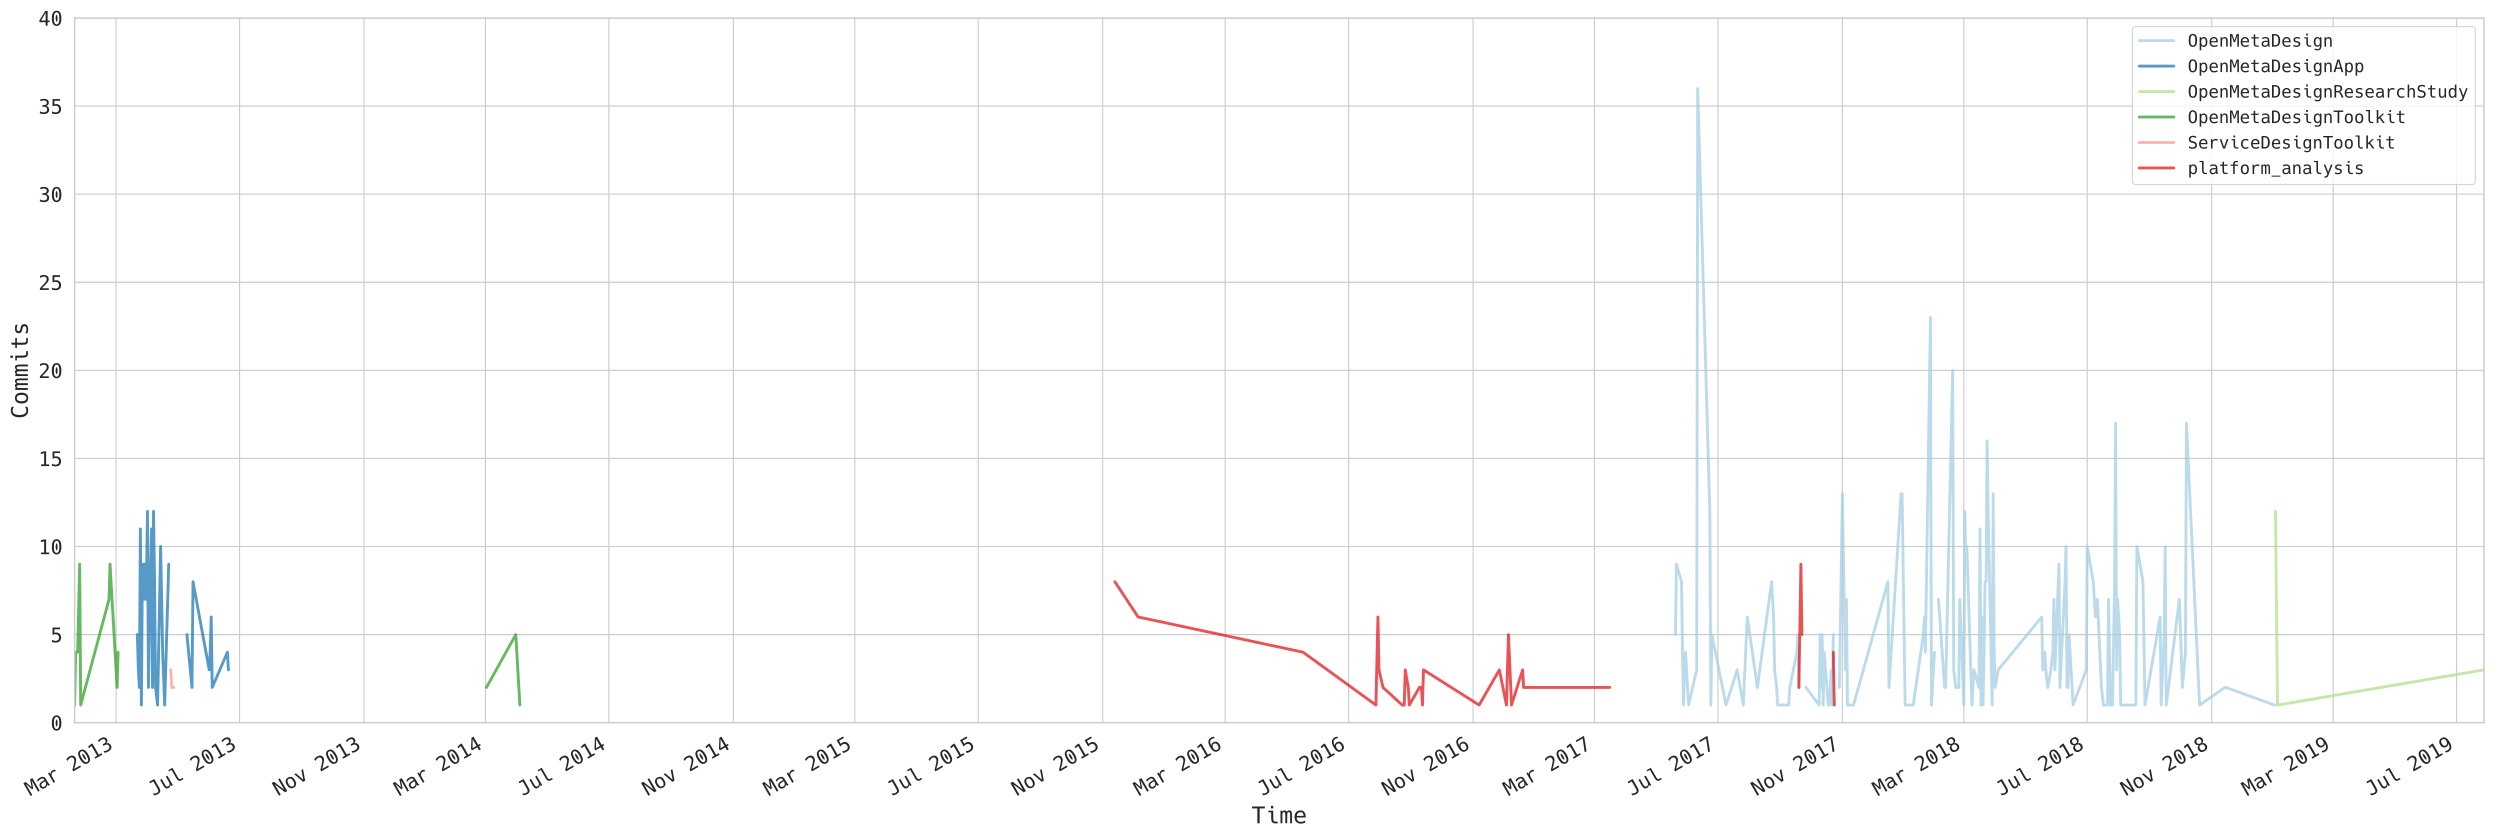 <?xml version="1.0" encoding="utf-8" standalone="no"?>
<!DOCTYPE svg PUBLIC "-//W3C//DTD SVG 1.1//EN"
  "http://www.w3.org/Graphics/SVG/1.1/DTD/svg11.dtd">
<!-- Created with matplotlib (http://matplotlib.org/) -->
<svg height="582pt" version="1.1" viewBox="0 0 1737 582" width="1737pt" xmlns="http://www.w3.org/2000/svg" xmlns:xlink="http://www.w3.org/1999/xlink">
 <defs>
  <style type="text/css">
*{stroke-linecap:butt;stroke-linejoin:round;}
  </style>
 </defs>
 <g id="figure_1">
  <g id="patch_1">
   <path d="M 0 582.552 
L 1737.842 582.552 
L 1737.842 0 
L 0 0 
z
" style="fill:#ffffff;"/>
  </g>
  <g id="axes_1">
   <g id="patch_2">
    <path d="M 51.842 502.119 
L 1725.842 502.119 
L 1725.842 12.519 
L 51.842 12.519 
z
" style="fill:#ffffff;"/>
   </g>
   <g id="matplotlib.axis_1">
    <g id="xtick_1">
     <g id="line2d_1">
      <path clip-path="url(#p608c03069a)" d="M 80.668 502.119 
L 80.668 12.519 
" style="fill:none;stroke:#cccccc;stroke-linecap:round;stroke-width:0.8;"/>
     </g>
     <g id="text_1">
      <!-- Mar 2013 -->
      <defs>
       <path d="M 4.203 72.906 
L 17.391 72.906 
L 29.984 35.797 
L 42.672 72.906 
L 55.906 72.906 
L 55.906 0 
L 46.781 0 
L 46.781 64.406 
L 33.797 25.984 
L 26.312 25.984 
L 13.281 64.406 
L 13.281 0 
L 4.203 0 
z
" id="Hack-Regular-4d"/>
       <path d="M 25.047 -1.422 
Q 16.547 -1.422 11.625 3.328 
Q 9.281 5.562 7.953 8.609 
Q 6.641 11.672 6.641 15.969 
Q 6.641 25 12.797 29.781 
Q 18.844 34.516 30.766 34.516 
L 42.828 34.516 
L 42.828 35.938 
Q 42.828 39.062 41.984 41.5 
Q 41.156 43.953 39.5 45.453 
Q 37.891 46.922 35.25 47.656 
Q 32.625 48.391 29.109 48.391 
Q 24.469 48.391 19.781 47.078 
Q 15.047 45.75 10.641 43.219 
L 10.641 52.203 
Q 12.703 52.984 15.188 53.766 
Q 17.672 54.547 20.219 55.078 
Q 24.656 56 29.156 56 
Q 32.625 56 35.453 55.484 
Q 38.281 54.984 40.719 53.953 
Q 42.969 52.984 44.984 51.484 
Q 47.016 50 48.438 48.047 
Q 49.469 46.625 50.094 45.062 
Q 50.734 43.5 51.078 42 
Q 51.859 38.422 51.859 31.203 
L 51.859 20.016 
Q 51.953 17.188 52 15.031 
Q 52.047 12.891 52.297 11.031 
Q 52.547 8.984 52.859 7.172 
Q 53.172 5.375 53.422 4.438 
Q 53.766 2.938 54.203 1.594 
Q 54.641 0.25 54.734 0 
L 45.703 0 
Q 45.453 0.594 45.094 1.734 
Q 44.734 2.875 44.391 4.25 
Q 44.141 5.328 43.922 6.422 
Q 43.703 7.516 43.609 8.297 
Q 42.188 5.859 39.969 3.953 
Q 37.75 2.047 35.594 0.922 
Q 33.25 -0.297 30.641 -0.859 
Q 28.031 -1.422 25.047 -1.422 
z
M 26.906 6.109 
Q 34.281 6.109 38.531 11.281 
Q 42.828 16.547 42.828 25.484 
L 42.828 27.484 
L 31.453 27.484 
Q 23.641 27.484 19.625 24.75 
Q 17.531 23.344 16.578 21.266 
Q 15.625 19.188 15.625 16.453 
Q 15.625 13.922 16.406 12.031 
Q 17.188 10.156 18.609 8.844 
Q 20.016 7.562 22.047 6.828 
Q 24.078 6.109 26.906 6.109 
z
" id="Hack-Regular-61"/>
       <path d="M 14.75 54.688 
L 22.906 54.688 
L 23.781 44 
Q 26.078 49.812 30.719 52.938 
Q 35.297 56 41.703 56 
Q 45.016 56 47.953 55.172 
Q 49.359 54.781 50.781 54.125 
Q 52.203 53.469 53.469 52.594 
L 53.469 43.406 
Q 50.688 45.656 47.609 46.688 
Q 44.578 47.703 41.016 47.703 
Q 32.672 47.703 28.219 42.438 
Q 23.781 37.203 23.781 27.203 
L 23.781 0 
L 14.75 0 
z
" id="Hack-Regular-72"/>
       <path id="Hack-Regular-20"/>
       <path d="M 7.422 6.547 
Q 7.422 7.469 7.688 8.172 
Q 7.953 8.891 8.641 9.578 
Q 11.422 12.5 15.234 16.531 
Q 19.047 20.562 23.391 25.297 
Q 25.875 27.984 27.391 29.641 
Q 28.906 31.297 29.875 32.375 
Q 30.859 33.453 31.469 34.156 
Q 32.078 34.859 32.766 35.688 
Q 34.078 37.25 35.078 38.547 
Q 36.078 39.844 36.891 40.984 
Q 37.703 42.141 38.312 43.203 
Q 38.922 44.281 39.406 45.359 
Q 40.234 47.219 40.672 49.062 
Q 41.109 50.922 41.109 52.984 
Q 41.109 55.906 40.234 58.328 
Q 39.359 60.75 37.547 62.453 
Q 33.938 65.922 27.641 65.922 
Q 23.25 65.922 18.359 64.312 
Q 13.484 62.703 8.016 59.422 
L 8.016 69.391 
Q 10.547 70.609 13.062 71.5 
Q 15.578 72.406 17.922 73 
Q 20.359 73.641 22.75 73.922 
Q 25.141 74.219 27.484 74.219 
Q 32.562 74.219 37 72.844 
Q 41.453 71.484 44.781 68.562 
Q 47.703 65.969 49.453 62.234 
Q 51.219 58.5 51.219 53.812 
Q 51.219 51.312 50.672 48.938 
Q 50.141 46.578 49.078 44.188 
Q 48.531 42.969 47.844 41.797 
Q 47.172 40.625 46.312 39.406 
Q 45.453 38.188 44.375 36.844 
Q 43.312 35.5 42 33.938 
Q 40.578 32.281 38.625 30.078 
Q 36.672 27.875 34.078 25.094 
Q 32.234 23.094 30.672 21.5 
Q 29.109 19.922 27.312 18.141 
Q 25.531 16.359 23.266 14.062 
Q 21 11.766 17.719 8.297 
L 51.703 8.297 
L 51.703 0 
L 7.422 0 
z
" id="Hack-Regular-32"/>
       <path d="M 30.078 -1.422 
Q 18.359 -1.422 12.453 8.156 
Q 6.5 17.781 6.5 36.375 
Q 6.5 55.031 12.453 64.656 
Q 18.359 74.219 30.078 74.219 
Q 35.844 74.219 40.281 71.875 
Q 44.734 69.531 47.75 64.656 
Q 50.688 59.969 52.203 52.953 
Q 53.719 45.953 53.719 36.375 
Q 53.719 26.812 52.203 19.828 
Q 50.688 12.844 47.75 8.156 
Q 41.75 -1.422 30.078 -1.422 
z
M 30.078 6.391 
Q 33.641 6.391 36.203 8.297 
Q 38.766 10.203 40.438 13.812 
Q 43.797 21.188 43.797 36.375 
Q 43.797 51.609 40.438 58.938 
Q 38.766 62.594 36.219 64.5 
Q 33.688 66.406 30.078 66.406 
Q 23.188 66.406 19.828 58.984 
Q 18.109 55.328 17.25 49.781 
Q 16.406 44.234 16.406 36.375 
Q 16.406 21.141 19.828 13.812 
Q 21.578 10.016 24.141 8.203 
Q 26.703 6.391 30.078 6.391 
z
M 30.172 19.344 
Q 29.438 19.344 28.828 19.891 
Q 28.219 20.453 27.75 21.406 
Q 27.297 22.359 26.953 23.656 
Q 26.609 24.953 26.312 26.375 
Q 26.078 27.547 25.875 28.953 
Q 25.688 30.375 25.531 31.812 
Q 25.391 33.25 25.297 34.516 
Q 25.203 35.797 25.203 36.625 
Q 25.203 37.203 25.25 38.328 
Q 25.297 39.453 25.406 40.812 
Q 25.531 42.188 25.703 43.672 
Q 25.875 45.172 26.172 46.531 
Q 27.547 53.516 29.984 53.516 
Q 31.344 53.516 32.297 51.656 
Q 33.25 49.812 33.938 46.391 
Q 34.188 45.172 34.375 43.75 
Q 34.578 42.328 34.719 40.938 
Q 34.859 39.547 34.938 38.297 
Q 35.016 37.062 35.016 36.234 
Q 35.016 35.75 34.984 34.719 
Q 34.969 33.688 34.859 32.344 
Q 34.766 31 34.594 29.484 
Q 34.422 27.984 34.188 26.469 
Q 33.547 22.859 32.5 21.094 
Q 31.453 19.344 30.172 19.344 
z
" id="Hack-Regular-30"/>
       <path d="M 13.188 8.297 
L 28.516 8.297 
L 28.516 64.016 
L 12.016 60.297 
L 12.016 69.281 
L 28.422 72.906 
L 38.281 72.906 
L 38.281 8.297 
L 53.422 8.297 
L 53.422 0 
L 13.188 0 
z
" id="Hack-Regular-31"/>
       <path d="M 27.641 -1.422 
Q 25.297 -1.422 22.734 -1.203 
Q 20.172 -0.984 17.531 -0.484 
Q 15.281 -0.094 12.594 0.578 
Q 9.906 1.266 7.281 2.203 
L 7.281 12.156 
Q 9.766 10.891 12.156 9.859 
Q 14.547 8.844 17.094 8.156 
Q 19.531 7.516 21.891 7.203 
Q 24.266 6.891 26.703 6.891 
Q 34.812 6.891 39.156 10.547 
Q 41.359 12.406 42.422 15.031 
Q 43.5 17.672 43.5 20.953 
Q 43.5 27.484 39.203 31.203 
Q 37.109 33.016 34.125 33.953 
Q 31.156 34.906 27.391 34.906 
L 19.875 34.906 
L 19.875 43.016 
L 27.391 43.016 
Q 34.234 43.016 38.031 46 
Q 41.797 48.922 41.797 54.438 
Q 41.797 57.078 40.922 59.25 
Q 40.047 61.422 38.281 62.938 
Q 34.812 65.922 28.031 65.922 
Q 26.031 65.922 23.781 65.672 
Q 21.531 65.438 19.188 64.938 
Q 14.453 63.969 9.469 62.016 
L 9.469 71.094 
Q 15.375 72.609 20.016 73.438 
Q 24.516 74.219 28.266 74.219 
Q 33.406 74.219 37.719 72.891 
Q 42.047 71.578 45.266 68.891 
Q 48.297 66.359 49.922 62.797 
Q 51.562 59.234 51.562 54.781 
Q 51.562 51.609 50.703 49.109 
Q 49.859 46.625 48.25 44.672 
Q 44.922 40.719 38.484 39.016 
Q 45.656 37.109 49.469 32.281 
Q 51.469 29.734 52.359 26.656 
Q 53.266 23.578 53.266 20.062 
Q 53.266 15.188 51.609 11.203 
Q 49.953 7.234 46.578 4.344 
Q 43.266 1.516 38.547 0.047 
Q 33.844 -1.422 27.641 -1.422 
z
" id="Hack-Regular-33"/>
      </defs>
      <g style="fill:#262626;" transform="translate(20.818 553.345)rotate(-30)scale(0.14 -0.14)">
       <use xlink:href="#Hack-Regular-4d"/>
       <use x="60.205" xlink:href="#Hack-Regular-61"/>
       <use x="120.41" xlink:href="#Hack-Regular-72"/>
       <use x="180.615" xlink:href="#Hack-Regular-20"/>
       <use x="240.82" xlink:href="#Hack-Regular-32"/>
       <use x="301.025" xlink:href="#Hack-Regular-30"/>
       <use x="361.23" xlink:href="#Hack-Regular-31"/>
       <use x="421.436" xlink:href="#Hack-Regular-33"/>
      </g>
     </g>
    </g>
    <g id="xtick_2">
     <g id="line2d_2">
      <path clip-path="url(#p608c03069a)" d="M 166.442 502.119 
L 166.442 12.519 
" style="fill:none;stroke:#cccccc;stroke-linecap:round;stroke-width:0.8;"/>
     </g>
     <g id="text_2">
      <!-- Jul 2013 -->
      <defs>
       <path d="M 24.516 -1.422 
Q 19.484 -1.422 14.984 -0.344 
Q 10.25 0.781 5.328 2.984 
L 5.328 14.5 
Q 9.766 10.547 14.5 8.594 
Q 19.344 6.594 24.359 6.594 
Q 27.641 6.594 30.156 7.469 
Q 32.672 8.344 34.078 10.25 
Q 36.812 13.875 36.812 23.781 
L 36.812 64.594 
L 18.219 64.594 
L 18.219 72.906 
L 46.688 72.906 
L 46.688 23.781 
Q 46.688 16.75 45.438 12.031 
Q 44.188 7.328 41.5 4.344 
Q 38.812 1.375 34.641 -0.016 
Q 30.469 -1.422 24.516 -1.422 
z
" id="Hack-Regular-4a"/>
       <path d="M 26.078 -1.422 
Q 17.719 -1.422 13.625 4.109 
Q 9.516 9.578 9.516 20.703 
L 9.516 54.594 
L 18.5 54.594 
L 18.5 20.703 
Q 18.5 13.281 21.141 9.859 
Q 22.406 8.203 24.328 7.297 
Q 26.266 6.391 29.203 6.391 
Q 35.547 6.391 38.922 10.891 
Q 42.281 15.328 42.281 23.688 
L 42.281 54.594 
L 51.312 54.594 
L 51.312 0 
L 43.172 0 
L 42.281 8.203 
Q 39.844 3.422 35.797 1.031 
Q 31.641 -1.422 26.078 -1.422 
z
" id="Hack-Regular-75"/>
       <path d="M 40.094 -0.391 
Q 36.188 -0.391 33.078 0.828 
Q 29.984 2.047 27.641 4.781 
Q 23.188 9.969 23.188 19.438 
L 23.188 68.953 
L 8.797 68.953 
L 8.797 75.984 
L 32.172 75.984 
L 32.172 19.438 
Q 32.172 13.328 34.422 10.297 
Q 35.594 8.688 37.234 7.953 
Q 38.875 7.234 40.969 7.234 
L 51.469 7.234 
L 51.469 -0.391 
L 40.094 -0.391 
z
" id="Hack-Regular-6c"/>
      </defs>
      <g style="fill:#262626;" transform="translate(106.592 553.345)rotate(-30)scale(0.14 -0.14)">
       <use xlink:href="#Hack-Regular-4a"/>
       <use x="60.205" xlink:href="#Hack-Regular-75"/>
       <use x="120.41" xlink:href="#Hack-Regular-6c"/>
       <use x="180.615" xlink:href="#Hack-Regular-20"/>
       <use x="240.82" xlink:href="#Hack-Regular-32"/>
       <use x="301.025" xlink:href="#Hack-Regular-30"/>
       <use x="361.23" xlink:href="#Hack-Regular-31"/>
       <use x="421.436" xlink:href="#Hack-Regular-33"/>
      </g>
     </g>
    </g>
    <g id="xtick_3">
     <g id="line2d_3">
      <path clip-path="url(#p608c03069a)" d="M 252.919 502.119 
L 252.919 12.519 
" style="fill:none;stroke:#cccccc;stroke-linecap:round;stroke-width:0.8;"/>
     </g>
     <g id="text_3">
      <!-- Nov 2013 -->
      <defs>
       <path d="M 6.781 72.906 
L 19.281 72.906 
L 43.891 12.891 
L 43.891 72.906 
L 53.422 72.906 
L 53.422 0 
L 40.922 0 
L 16.312 60.016 
L 16.312 0 
L 6.781 0 
z
" id="Hack-Regular-4e"/>
       <path d="M 30.078 -1.422 
Q 24.469 -1.422 20.094 0.406 
Q 15.719 2.25 12.703 5.906 
Q 9.625 9.719 8.156 15.109 
Q 6.688 20.516 6.688 27.344 
Q 6.688 41.219 12.703 48.641 
Q 18.703 56 30.078 56 
Q 35.938 56 40.25 54.125 
Q 44.578 52.25 47.516 48.641 
Q 53.516 41.219 53.516 27.391 
Q 53.516 20.406 52.016 14.984 
Q 50.531 9.578 47.516 5.906 
Q 44.578 2.297 40.203 0.438 
Q 35.844 -1.422 30.078 -1.422 
z
M 30.078 6.203 
Q 36.969 6.203 40.484 11.578 
Q 44 16.891 44 27.297 
Q 44 37.703 40.484 43.062 
Q 36.969 48.391 30.078 48.391 
Q 23.25 48.391 19.734 43.062 
Q 16.219 37.703 16.219 27.297 
Q 16.219 16.891 19.734 11.578 
Q 23.25 6.203 30.078 6.203 
z
" id="Hack-Regular-6f"/>
       <path d="M 4.891 54.688 
L 14.203 54.688 
L 30.078 8.797 
L 46 54.688 
L 55.328 54.688 
L 35.891 0 
L 24.312 0 
z
" id="Hack-Regular-76"/>
      </defs>
      <g style="fill:#262626;" transform="translate(193.069 553.345)rotate(-30)scale(0.14 -0.14)">
       <use xlink:href="#Hack-Regular-4e"/>
       <use x="60.205" xlink:href="#Hack-Regular-6f"/>
       <use x="120.41" xlink:href="#Hack-Regular-76"/>
       <use x="180.615" xlink:href="#Hack-Regular-20"/>
       <use x="240.82" xlink:href="#Hack-Regular-32"/>
       <use x="301.025" xlink:href="#Hack-Regular-30"/>
       <use x="361.23" xlink:href="#Hack-Regular-31"/>
       <use x="421.436" xlink:href="#Hack-Regular-33"/>
      </g>
     </g>
    </g>
    <g id="xtick_4">
     <g id="line2d_4">
      <path clip-path="url(#p608c03069a)" d="M 337.287 502.119 
L 337.287 12.519 
" style="fill:none;stroke:#cccccc;stroke-linecap:round;stroke-width:0.8;"/>
     </g>
     <g id="text_4">
      <!-- Mar 2014 -->
      <defs>
       <path d="M 35.891 17.391 
L 4.984 17.391 
L 4.984 26.703 
L 34.281 72.906 
L 45.703 72.906 
L 45.703 25.391 
L 55.422 25.391 
L 55.422 17.391 
L 45.703 17.391 
L 45.703 0 
L 35.891 0 
z
M 35.891 25.391 
L 35.891 63.922 
L 12.891 25.391 
z
" id="Hack-Regular-34"/>
      </defs>
      <g style="fill:#262626;" transform="translate(277.437 553.345)rotate(-30)scale(0.14 -0.14)">
       <use xlink:href="#Hack-Regular-4d"/>
       <use x="60.205" xlink:href="#Hack-Regular-61"/>
       <use x="120.41" xlink:href="#Hack-Regular-72"/>
       <use x="180.615" xlink:href="#Hack-Regular-20"/>
       <use x="240.82" xlink:href="#Hack-Regular-32"/>
       <use x="301.025" xlink:href="#Hack-Regular-30"/>
       <use x="361.23" xlink:href="#Hack-Regular-31"/>
       <use x="421.436" xlink:href="#Hack-Regular-34"/>
      </g>
     </g>
    </g>
    <g id="xtick_5">
     <g id="line2d_5">
      <path clip-path="url(#p608c03069a)" d="M 423.061 502.119 
L 423.061 12.519 
" style="fill:none;stroke:#cccccc;stroke-linecap:round;stroke-width:0.8;"/>
     </g>
     <g id="text_5">
      <!-- Jul 2014 -->
      <g style="fill:#262626;" transform="translate(363.211 553.345)rotate(-30)scale(0.14 -0.14)">
       <use xlink:href="#Hack-Regular-4a"/>
       <use x="60.205" xlink:href="#Hack-Regular-75"/>
       <use x="120.41" xlink:href="#Hack-Regular-6c"/>
       <use x="180.615" xlink:href="#Hack-Regular-20"/>
       <use x="240.82" xlink:href="#Hack-Regular-32"/>
       <use x="301.025" xlink:href="#Hack-Regular-30"/>
       <use x="361.23" xlink:href="#Hack-Regular-31"/>
       <use x="421.436" xlink:href="#Hack-Regular-34"/>
      </g>
     </g>
    </g>
    <g id="xtick_6">
     <g id="line2d_6">
      <path clip-path="url(#p608c03069a)" d="M 509.538 502.119 
L 509.538 12.519 
" style="fill:none;stroke:#cccccc;stroke-linecap:round;stroke-width:0.8;"/>
     </g>
     <g id="text_6">
      <!-- Nov 2014 -->
      <g style="fill:#262626;" transform="translate(449.688 553.345)rotate(-30)scale(0.14 -0.14)">
       <use xlink:href="#Hack-Regular-4e"/>
       <use x="60.205" xlink:href="#Hack-Regular-6f"/>
       <use x="120.41" xlink:href="#Hack-Regular-76"/>
       <use x="180.615" xlink:href="#Hack-Regular-20"/>
       <use x="240.82" xlink:href="#Hack-Regular-32"/>
       <use x="301.025" xlink:href="#Hack-Regular-30"/>
       <use x="361.23" xlink:href="#Hack-Regular-31"/>
       <use x="421.436" xlink:href="#Hack-Regular-34"/>
      </g>
     </g>
    </g>
    <g id="xtick_7">
     <g id="line2d_7">
      <path clip-path="url(#p608c03069a)" d="M 593.906 502.119 
L 593.906 12.519 
" style="fill:none;stroke:#cccccc;stroke-linecap:round;stroke-width:0.8;"/>
     </g>
     <g id="text_7">
      <!-- Mar 2015 -->
      <defs>
       <path d="M 25.641 -1.422 
Q 23.438 -1.422 20.719 -1.219 
Q 18.016 -1.031 15.625 -0.641 
Q 13.141 -0.25 11.031 0.328 
Q 8.938 0.922 6.984 1.703 
L 6.984 11.719 
Q 11.531 9.281 16.016 8.109 
Q 20.609 6.891 25.047 6.891 
Q 33.547 6.891 37.891 11.188 
Q 42.281 15.484 42.281 23.297 
Q 42.281 27.547 41.062 30.562 
Q 39.844 33.594 37.75 35.594 
Q 35.688 37.547 32.469 38.719 
Q 29.25 39.891 24.812 39.891 
Q 23 39.891 21.062 39.672 
Q 19.141 39.453 17.281 39.016 
Q 15.484 38.578 13.578 37.844 
Q 11.672 37.109 10.109 36.281 
L 10.109 72.906 
L 47.016 72.906 
L 47.016 64.594 
L 19.094 64.594 
L 19.094 46.688 
Q 21.188 47.469 23.344 47.859 
Q 25.344 48.188 27.641 48.188 
Q 33.547 48.188 38.031 46.375 
Q 42.531 44.578 45.609 41.5 
Q 48.922 38.141 50.562 33.562 
Q 52.203 29 52.203 23.484 
Q 52.203 17.719 50.438 13.078 
Q 48.688 8.453 45.312 5.172 
Q 41.938 1.953 37.078 0.266 
Q 32.234 -1.422 25.641 -1.422 
z
" id="Hack-Regular-35"/>
      </defs>
      <g style="fill:#262626;" transform="translate(534.056 553.345)rotate(-30)scale(0.14 -0.14)">
       <use xlink:href="#Hack-Regular-4d"/>
       <use x="60.205" xlink:href="#Hack-Regular-61"/>
       <use x="120.41" xlink:href="#Hack-Regular-72"/>
       <use x="180.615" xlink:href="#Hack-Regular-20"/>
       <use x="240.82" xlink:href="#Hack-Regular-32"/>
       <use x="301.025" xlink:href="#Hack-Regular-30"/>
       <use x="361.23" xlink:href="#Hack-Regular-31"/>
       <use x="421.436" xlink:href="#Hack-Regular-35"/>
      </g>
     </g>
    </g>
    <g id="xtick_8">
     <g id="line2d_8">
      <path clip-path="url(#p608c03069a)" d="M 679.68 502.119 
L 679.68 12.519 
" style="fill:none;stroke:#cccccc;stroke-linecap:round;stroke-width:0.8;"/>
     </g>
     <g id="text_8">
      <!-- Jul 2015 -->
      <g style="fill:#262626;" transform="translate(619.83 553.345)rotate(-30)scale(0.14 -0.14)">
       <use xlink:href="#Hack-Regular-4a"/>
       <use x="60.205" xlink:href="#Hack-Regular-75"/>
       <use x="120.41" xlink:href="#Hack-Regular-6c"/>
       <use x="180.615" xlink:href="#Hack-Regular-20"/>
       <use x="240.82" xlink:href="#Hack-Regular-32"/>
       <use x="301.025" xlink:href="#Hack-Regular-30"/>
       <use x="361.23" xlink:href="#Hack-Regular-31"/>
       <use x="421.436" xlink:href="#Hack-Regular-35"/>
      </g>
     </g>
    </g>
    <g id="xtick_9">
     <g id="line2d_9">
      <path clip-path="url(#p608c03069a)" d="M 766.157 502.119 
L 766.157 12.519 
" style="fill:none;stroke:#cccccc;stroke-linecap:round;stroke-width:0.8;"/>
     </g>
     <g id="text_9">
      <!-- Nov 2015 -->
      <g style="fill:#262626;" transform="translate(706.307 553.345)rotate(-30)scale(0.14 -0.14)">
       <use xlink:href="#Hack-Regular-4e"/>
       <use x="60.205" xlink:href="#Hack-Regular-6f"/>
       <use x="120.41" xlink:href="#Hack-Regular-76"/>
       <use x="180.615" xlink:href="#Hack-Regular-20"/>
       <use x="240.82" xlink:href="#Hack-Regular-32"/>
       <use x="301.025" xlink:href="#Hack-Regular-30"/>
       <use x="361.23" xlink:href="#Hack-Regular-31"/>
       <use x="421.436" xlink:href="#Hack-Regular-35"/>
      </g>
     </g>
    </g>
    <g id="xtick_10">
     <g id="line2d_10">
      <path clip-path="url(#p608c03069a)" d="M 851.228 502.119 
L 851.228 12.519 
" style="fill:none;stroke:#cccccc;stroke-linecap:round;stroke-width:0.8;"/>
     </g>
     <g id="text_10">
      <!-- Mar 2016 -->
      <defs>
       <path d="M 30.906 -1.422 
Q 24.219 -1.422 19.766 0.953 
Q 15.328 3.328 12.453 7.766 
Q 9.375 12.547 7.938 19.484 
Q 6.5 26.422 6.5 35.359 
Q 6.5 45.406 8.281 52.578 
Q 10.062 59.766 13.578 64.547 
Q 17.094 69.344 22.234 71.781 
Q 27.391 74.219 34.078 74.219 
Q 36.078 74.219 37.953 74.016 
Q 39.844 73.828 41.406 73.484 
Q 43.359 73.094 45.094 72.5 
Q 46.828 71.922 48.391 71.297 
L 48.391 62.203 
Q 46.922 63.094 45.203 63.812 
Q 43.5 64.547 41.844 64.984 
Q 40.141 65.484 38.281 65.703 
Q 36.422 65.922 34.719 65.922 
Q 25.203 65.922 20.406 58.891 
Q 15.578 51.766 15.578 38.094 
Q 17.922 42.969 22.078 45.609 
Q 24.266 46.969 26.656 47.578 
Q 29.047 48.188 31.984 48.188 
Q 36.859 48.188 40.938 46.578 
Q 45.016 44.969 47.953 41.75 
Q 50.875 38.531 52.297 33.891 
Q 53.719 29.25 53.719 23.484 
Q 53.719 17.531 52.219 12.906 
Q 50.734 8.297 47.797 5.078 
Q 44.875 1.859 40.641 0.219 
Q 36.422 -1.422 30.906 -1.422 
z
M 30.906 6.297 
Q 34.078 6.297 36.547 7.375 
Q 39.016 8.453 40.672 10.641 
Q 44 14.984 44 23.391 
Q 44 31.844 40.672 36.188 
Q 38.969 38.422 36.469 39.453 
Q 33.984 40.484 30.953 40.484 
Q 27.547 40.484 25.047 39.281 
Q 22.562 38.094 20.906 35.984 
Q 19.188 33.844 18.234 30.688 
Q 17.281 27.547 17.281 23.391 
Q 17.281 19.234 18.234 16.078 
Q 19.188 12.938 20.906 10.797 
Q 22.562 8.688 25.047 7.484 
Q 27.547 6.297 30.906 6.297 
z
" id="Hack-Regular-36"/>
      </defs>
      <g style="fill:#262626;" transform="translate(791.378 553.345)rotate(-30)scale(0.14 -0.14)">
       <use xlink:href="#Hack-Regular-4d"/>
       <use x="60.205" xlink:href="#Hack-Regular-61"/>
       <use x="120.41" xlink:href="#Hack-Regular-72"/>
       <use x="180.615" xlink:href="#Hack-Regular-20"/>
       <use x="240.82" xlink:href="#Hack-Regular-32"/>
       <use x="301.025" xlink:href="#Hack-Regular-30"/>
       <use x="361.23" xlink:href="#Hack-Regular-31"/>
       <use x="421.436" xlink:href="#Hack-Regular-36"/>
      </g>
     </g>
    </g>
    <g id="xtick_11">
     <g id="line2d_11">
      <path clip-path="url(#p608c03069a)" d="M 937.002 502.119 
L 937.002 12.519 
" style="fill:none;stroke:#cccccc;stroke-linecap:round;stroke-width:0.8;"/>
     </g>
     <g id="text_11">
      <!-- Jul 2016 -->
      <g style="fill:#262626;" transform="translate(877.152 553.345)rotate(-30)scale(0.14 -0.14)">
       <use xlink:href="#Hack-Regular-4a"/>
       <use x="60.205" xlink:href="#Hack-Regular-75"/>
       <use x="120.41" xlink:href="#Hack-Regular-6c"/>
       <use x="180.615" xlink:href="#Hack-Regular-20"/>
       <use x="240.82" xlink:href="#Hack-Regular-32"/>
       <use x="301.025" xlink:href="#Hack-Regular-30"/>
       <use x="361.23" xlink:href="#Hack-Regular-31"/>
       <use x="421.436" xlink:href="#Hack-Regular-36"/>
      </g>
     </g>
    </g>
    <g id="xtick_12">
     <g id="line2d_12">
      <path clip-path="url(#p608c03069a)" d="M 1023.479 502.119 
L 1023.479 12.519 
" style="fill:none;stroke:#cccccc;stroke-linecap:round;stroke-width:0.8;"/>
     </g>
     <g id="text_12">
      <!-- Nov 2016 -->
      <g style="fill:#262626;" transform="translate(963.629 553.345)rotate(-30)scale(0.14 -0.14)">
       <use xlink:href="#Hack-Regular-4e"/>
       <use x="60.205" xlink:href="#Hack-Regular-6f"/>
       <use x="120.41" xlink:href="#Hack-Regular-76"/>
       <use x="180.615" xlink:href="#Hack-Regular-20"/>
       <use x="240.82" xlink:href="#Hack-Regular-32"/>
       <use x="301.025" xlink:href="#Hack-Regular-30"/>
       <use x="361.23" xlink:href="#Hack-Regular-31"/>
       <use x="421.436" xlink:href="#Hack-Regular-36"/>
      </g>
     </g>
    </g>
    <g id="xtick_13">
     <g id="line2d_13">
      <path clip-path="url(#p608c03069a)" d="M 1107.847 502.119 
L 1107.847 12.519 
" style="fill:none;stroke:#cccccc;stroke-linecap:round;stroke-width:0.8;"/>
     </g>
     <g id="text_13">
      <!-- Mar 2017 -->
      <defs>
       <path d="M 41.703 64.594 
L 6.781 64.594 
L 6.781 72.906 
L 52.688 72.906 
L 52.688 68.703 
L 26.609 0 
L 16.312 0 
z
" id="Hack-Regular-37"/>
      </defs>
      <g style="fill:#262626;" transform="translate(1047.997 553.345)rotate(-30)scale(0.14 -0.14)">
       <use xlink:href="#Hack-Regular-4d"/>
       <use x="60.205" xlink:href="#Hack-Regular-61"/>
       <use x="120.41" xlink:href="#Hack-Regular-72"/>
       <use x="180.615" xlink:href="#Hack-Regular-20"/>
       <use x="240.82" xlink:href="#Hack-Regular-32"/>
       <use x="301.025" xlink:href="#Hack-Regular-30"/>
       <use x="361.23" xlink:href="#Hack-Regular-31"/>
       <use x="421.436" xlink:href="#Hack-Regular-37"/>
      </g>
     </g>
    </g>
    <g id="xtick_14">
     <g id="line2d_14">
      <path clip-path="url(#p608c03069a)" d="M 1193.621 502.119 
L 1193.621 12.519 
" style="fill:none;stroke:#cccccc;stroke-linecap:round;stroke-width:0.8;"/>
     </g>
     <g id="text_14">
      <!-- Jul 2017 -->
      <g style="fill:#262626;" transform="translate(1133.771 553.345)rotate(-30)scale(0.14 -0.14)">
       <use xlink:href="#Hack-Regular-4a"/>
       <use x="60.205" xlink:href="#Hack-Regular-75"/>
       <use x="120.41" xlink:href="#Hack-Regular-6c"/>
       <use x="180.615" xlink:href="#Hack-Regular-20"/>
       <use x="240.82" xlink:href="#Hack-Regular-32"/>
       <use x="301.025" xlink:href="#Hack-Regular-30"/>
       <use x="361.23" xlink:href="#Hack-Regular-31"/>
       <use x="421.436" xlink:href="#Hack-Regular-37"/>
      </g>
     </g>
    </g>
    <g id="xtick_15">
     <g id="line2d_15">
      <path clip-path="url(#p608c03069a)" d="M 1280.098 502.119 
L 1280.098 12.519 
" style="fill:none;stroke:#cccccc;stroke-linecap:round;stroke-width:0.8;"/>
     </g>
     <g id="text_15">
      <!-- Nov 2017 -->
      <g style="fill:#262626;" transform="translate(1220.248 553.345)rotate(-30)scale(0.14 -0.14)">
       <use xlink:href="#Hack-Regular-4e"/>
       <use x="60.205" xlink:href="#Hack-Regular-6f"/>
       <use x="120.41" xlink:href="#Hack-Regular-76"/>
       <use x="180.615" xlink:href="#Hack-Regular-20"/>
       <use x="240.82" xlink:href="#Hack-Regular-32"/>
       <use x="301.025" xlink:href="#Hack-Regular-30"/>
       <use x="361.23" xlink:href="#Hack-Regular-31"/>
       <use x="421.436" xlink:href="#Hack-Regular-37"/>
      </g>
     </g>
    </g>
    <g id="xtick_16">
     <g id="line2d_16">
      <path clip-path="url(#p608c03069a)" d="M 1364.466 502.119 
L 1364.466 12.519 
" style="fill:none;stroke:#cccccc;stroke-linecap:round;stroke-width:0.8;"/>
     </g>
     <g id="text_16">
      <!-- Mar 2018 -->
      <defs>
       <path d="M 30.031 -1.422 
Q 24.359 -1.422 20.031 0.016 
Q 15.719 1.469 12.703 4.109 
Q 9.672 6.734 8.031 10.562 
Q 6.391 14.406 6.391 19.531 
Q 6.391 27.297 10.297 32.234 
Q 14.156 37.109 21.484 38.719 
Q 18.5 39.453 15.953 40.969 
Q 13.422 42.484 11.672 44.672 
Q 9.812 46.969 8.953 49.703 
Q 8.109 52.438 8.109 55.516 
Q 8.109 59.672 9.562 63.109 
Q 11.031 66.547 14.016 69.141 
Q 16.891 71.625 20.875 72.922 
Q 24.859 74.219 30.078 74.219 
Q 35.297 74.219 39.297 72.922 
Q 43.312 71.625 46.188 69.141 
Q 49.125 66.656 50.609 63.203 
Q 52.094 59.766 52.094 55.469 
Q 52.094 52.156 51.188 49.516 
Q 50.297 46.875 48.578 44.734 
Q 46.875 42.578 44.406 41.062 
Q 41.938 39.547 38.719 38.719 
Q 46.094 37.109 49.953 32.234 
Q 53.812 27.344 53.812 19.625 
Q 53.812 14.5 52.172 10.609 
Q 50.531 6.734 47.516 4.109 
Q 44.438 1.422 40.031 0 
Q 35.641 -1.422 30.031 -1.422 
z
M 30.078 42.391 
Q 35.984 42.391 39.156 45.453 
Q 42.281 48.531 42.281 54.391 
Q 42.281 60.297 39.203 63.484 
Q 36.078 66.609 30.078 66.609 
Q 24.172 66.609 21.047 63.484 
Q 17.922 60.359 17.922 54.391 
Q 17.922 48.531 21.047 45.453 
Q 24.172 42.391 30.078 42.391 
z
M 30.219 6.297 
Q 33.453 6.297 35.984 7.219 
Q 38.531 8.156 40.328 10.016 
Q 42.141 11.859 43.016 14.469 
Q 43.891 17.094 43.891 20.406 
Q 43.891 24.031 42.938 26.609 
Q 42 29.203 40.281 30.906 
Q 36.625 34.625 30.078 34.625 
Q 23.484 34.625 19.922 30.953 
Q 18.219 29.203 17.266 26.578 
Q 16.312 23.969 16.312 20.562 
Q 16.312 17.234 17.203 14.578 
Q 18.109 11.922 19.922 10.062 
Q 21.781 8.156 24.391 7.219 
Q 27 6.297 30.219 6.297 
z
" id="Hack-Regular-38"/>
      </defs>
      <g style="fill:#262626;" transform="translate(1304.616 553.345)rotate(-30)scale(0.14 -0.14)">
       <use xlink:href="#Hack-Regular-4d"/>
       <use x="60.205" xlink:href="#Hack-Regular-61"/>
       <use x="120.41" xlink:href="#Hack-Regular-72"/>
       <use x="180.615" xlink:href="#Hack-Regular-20"/>
       <use x="240.82" xlink:href="#Hack-Regular-32"/>
       <use x="301.025" xlink:href="#Hack-Regular-30"/>
       <use x="361.23" xlink:href="#Hack-Regular-31"/>
       <use x="421.436" xlink:href="#Hack-Regular-38"/>
      </g>
     </g>
    </g>
    <g id="xtick_17">
     <g id="line2d_17">
      <path clip-path="url(#p608c03069a)" d="M 1450.24 502.119 
L 1450.24 12.519 
" style="fill:none;stroke:#cccccc;stroke-linecap:round;stroke-width:0.8;"/>
     </g>
     <g id="text_17">
      <!-- Jul 2018 -->
      <g style="fill:#262626;" transform="translate(1390.39 553.345)rotate(-30)scale(0.14 -0.14)">
       <use xlink:href="#Hack-Regular-4a"/>
       <use x="60.205" xlink:href="#Hack-Regular-75"/>
       <use x="120.41" xlink:href="#Hack-Regular-6c"/>
       <use x="180.615" xlink:href="#Hack-Regular-20"/>
       <use x="240.82" xlink:href="#Hack-Regular-32"/>
       <use x="301.025" xlink:href="#Hack-Regular-30"/>
       <use x="361.23" xlink:href="#Hack-Regular-31"/>
       <use x="421.436" xlink:href="#Hack-Regular-38"/>
      </g>
     </g>
    </g>
    <g id="xtick_18">
     <g id="line2d_18">
      <path clip-path="url(#p608c03069a)" d="M 1536.717 502.119 
L 1536.717 12.519 
" style="fill:none;stroke:#cccccc;stroke-linecap:round;stroke-width:0.8;"/>
     </g>
     <g id="text_18">
      <!-- Nov 2018 -->
      <g style="fill:#262626;" transform="translate(1476.867 553.345)rotate(-30)scale(0.14 -0.14)">
       <use xlink:href="#Hack-Regular-4e"/>
       <use x="60.205" xlink:href="#Hack-Regular-6f"/>
       <use x="120.41" xlink:href="#Hack-Regular-76"/>
       <use x="180.615" xlink:href="#Hack-Regular-20"/>
       <use x="240.82" xlink:href="#Hack-Regular-32"/>
       <use x="301.025" xlink:href="#Hack-Regular-30"/>
       <use x="361.23" xlink:href="#Hack-Regular-31"/>
       <use x="421.436" xlink:href="#Hack-Regular-38"/>
      </g>
     </g>
    </g>
    <g id="xtick_19">
     <g id="line2d_19">
      <path clip-path="url(#p608c03069a)" d="M 1621.085 502.119 
L 1621.085 12.519 
" style="fill:none;stroke:#cccccc;stroke-linecap:round;stroke-width:0.8;"/>
     </g>
     <g id="text_19">
      <!-- Mar 2019 -->
      <defs>
       <path d="M 25.781 -1.422 
Q 23.969 -1.422 22.094 -1.25 
Q 20.219 -1.078 18.5 -0.688 
Q 16.938 -0.344 15.078 0.234 
Q 13.234 0.828 11.531 1.516 
L 11.531 10.594 
Q 13.094 9.672 14.766 8.984 
Q 16.453 8.297 18.062 7.859 
Q 21.578 6.891 25.25 6.891 
Q 34.672 6.891 39.5 13.969 
Q 44.281 21.047 44.281 34.719 
Q 43.172 32.234 41.453 30.328 
Q 39.75 28.422 37.844 27.203 
Q 33.797 24.609 27.781 24.609 
Q 22.906 24.609 18.891 26.234 
Q 14.891 27.875 12.016 31.109 
Q 6.203 37.641 6.203 49.312 
Q 6.203 55.078 7.641 59.781 
Q 9.078 64.5 12.156 67.828 
Q 15.094 71.047 19.328 72.625 
Q 23.578 74.219 29 74.219 
Q 35.688 74.219 40.125 71.844 
Q 44.578 69.484 47.469 65.047 
Q 50.594 60.156 52 53.172 
Q 53.422 46.188 53.422 37.406 
Q 53.422 27.734 51.734 20.453 
Q 50.047 13.188 46.391 8.25 
Q 42.781 3.375 37.547 0.969 
Q 32.328 -1.422 25.781 -1.422 
z
M 28.953 32.328 
Q 32.375 32.328 34.859 33.516 
Q 37.359 34.719 39.016 36.812 
Q 40.719 38.969 41.641 42.109 
Q 42.578 45.266 42.578 49.422 
Q 42.578 53.562 41.641 56.703 
Q 40.719 59.859 39.016 62.016 
Q 37.359 64.109 34.859 65.297 
Q 32.375 66.5 28.953 66.5 
Q 25.922 66.5 23.438 65.469 
Q 20.953 64.453 19.234 62.203 
Q 15.922 57.859 15.922 49.422 
Q 15.922 40.969 19.234 36.625 
Q 20.906 34.422 23.359 33.375 
Q 25.828 32.328 28.953 32.328 
z
" id="Hack-Regular-39"/>
      </defs>
      <g style="fill:#262626;" transform="translate(1561.235 553.345)rotate(-30)scale(0.14 -0.14)">
       <use xlink:href="#Hack-Regular-4d"/>
       <use x="60.205" xlink:href="#Hack-Regular-61"/>
       <use x="120.41" xlink:href="#Hack-Regular-72"/>
       <use x="180.615" xlink:href="#Hack-Regular-20"/>
       <use x="240.82" xlink:href="#Hack-Regular-32"/>
       <use x="301.025" xlink:href="#Hack-Regular-30"/>
       <use x="361.23" xlink:href="#Hack-Regular-31"/>
       <use x="421.436" xlink:href="#Hack-Regular-39"/>
      </g>
     </g>
    </g>
    <g id="xtick_20">
     <g id="line2d_20">
      <path clip-path="url(#p608c03069a)" d="M 1706.859 502.119 
L 1706.859 12.519 
" style="fill:none;stroke:#cccccc;stroke-linecap:round;stroke-width:0.8;"/>
     </g>
     <g id="text_20">
      <!-- Jul 2019 -->
      <g style="fill:#262626;" transform="translate(1647.009 553.345)rotate(-30)scale(0.14 -0.14)">
       <use xlink:href="#Hack-Regular-4a"/>
       <use x="60.205" xlink:href="#Hack-Regular-75"/>
       <use x="120.41" xlink:href="#Hack-Regular-6c"/>
       <use x="180.615" xlink:href="#Hack-Regular-20"/>
       <use x="240.82" xlink:href="#Hack-Regular-32"/>
       <use x="301.025" xlink:href="#Hack-Regular-30"/>
       <use x="361.23" xlink:href="#Hack-Regular-31"/>
       <use x="421.436" xlink:href="#Hack-Regular-39"/>
      </g>
     </g>
    </g>
    <g id="text_21">
     <!-- Time -->
     <defs>
      <path d="M 25.203 64.594 
L 2.297 64.594 
L 2.297 72.906 
L 57.906 72.906 
L 57.906 64.594 
L 35.109 64.594 
L 35.109 0 
L 25.203 0 
z
" id="Hack-Regular-54"/>
      <path d="M 25.531 64.594 
Q 24.078 64.594 24.078 66.062 
L 24.078 74.516 
Q 24.078 75.984 25.531 75.984 
L 32.562 75.984 
Q 34.031 75.984 34.031 74.516 
L 34.031 66.062 
Q 34.031 64.594 32.562 64.594 
z
M 41.938 -0.391 
Q 38.031 -0.391 34.938 0.828 
Q 31.844 2.047 29.5 4.781 
Q 25.047 9.969 25.047 19.438 
L 25.047 47.656 
L 13.094 47.656 
L 13.094 54.688 
L 34.031 54.688 
L 34.031 19.438 
Q 34.031 13.328 36.281 10.297 
Q 37.453 8.688 39.078 7.953 
Q 40.719 7.234 42.828 7.234 
L 53.328 7.234 
L 53.328 -0.391 
z
" id="Hack-Regular-69"/>
      <path d="M 5.328 54.688 
L 12.703 54.688 
L 13.484 50 
Q 15.094 52.938 17.531 54.5 
Q 19.922 56 23.047 56 
Q 26.656 56 29.203 54.297 
Q 31.594 52.641 33.016 49.125 
Q 34.719 52.688 37.25 54.344 
Q 39.797 56 43.406 56 
Q 46.781 56 49.125 54.703 
Q 51.469 53.422 52.734 50.922 
Q 55.422 45.844 55.422 31.688 
L 55.422 0 
L 47.219 0 
L 47.219 31.297 
Q 47.219 34.422 47.141 36.766 
Q 47.078 39.109 46.906 40.844 
Q 46.734 42.578 46.484 43.766 
Q 46.234 44.969 45.906 45.703 
Q 45.359 46.969 44.234 47.719 
Q 43.109 48.484 41.062 48.484 
Q 39.203 48.484 37.938 47.781 
Q 36.672 47.078 35.938 45.516 
Q 35.109 43.797 34.766 40.453 
Q 34.422 37.109 34.422 31.297 
L 34.422 0 
L 26.219 0 
L 26.219 31.297 
Q 26.219 34.859 26.125 37.328 
Q 26.031 39.797 25.828 41.453 
Q 25.641 43.109 25.359 44.109 
Q 25.094 45.125 24.812 45.75 
Q 24.172 47.016 22.969 47.75 
Q 21.781 48.484 19.875 48.484 
Q 17.828 48.484 16.672 47.672 
Q 15.531 46.875 14.938 45.562 
Q 14.594 44.828 14.328 43.703 
Q 14.062 42.578 13.859 40.891 
Q 13.672 39.203 13.578 36.859 
Q 13.484 34.516 13.484 31.297 
L 13.484 0 
L 5.328 0 
z
" id="Hack-Regular-6d"/>
      <path d="M 33.062 -1.422 
Q 26.766 -1.422 21.75 0.5 
Q 16.75 2.438 13.234 6.203 
Q 9.719 9.969 7.891 15.266 
Q 6.062 20.562 6.062 27.25 
Q 6.062 34.125 7.906 39.328 
Q 9.766 44.531 13.031 48.188 
Q 16.609 52.156 21.391 54.078 
Q 26.172 56 31.688 56 
Q 37.156 56 41.281 54.188 
Q 45.406 52.391 48.344 48.969 
Q 51.266 45.562 52.797 40.703 
Q 54.344 35.844 54.344 29.594 
L 54.344 25.203 
L 15.438 25.203 
L 15.438 24.906 
Q 15.438 15.969 20.125 11.078 
Q 22.359 8.734 25.562 7.469 
Q 28.766 6.203 33.203 6.203 
Q 37.641 6.203 42.234 7.562 
Q 46.969 8.984 52.25 11.719 
L 52.25 2.781 
Q 49.656 1.703 47.219 0.922 
Q 44.781 0.141 42.391 -0.391 
Q 40.047 -0.922 37.703 -1.172 
Q 35.359 -1.422 33.062 -1.422 
z
M 45.359 32.234 
Q 45.266 36.422 44.266 39.422 
Q 43.266 42.438 41.656 44.281 
Q 39.891 46.344 37.297 47.359 
Q 34.719 48.391 31.5 48.391 
Q 24.906 48.391 20.75 44.094 
Q 16.547 39.75 15.766 32.172 
z
" id="Hack-Regular-65"/>
     </defs>
     <g style="fill:#262626;" transform="translate(869.577 572.024)scale(0.16 -0.16)">
      <use xlink:href="#Hack-Regular-54"/>
      <use x="60.205" xlink:href="#Hack-Regular-69"/>
      <use x="120.41" xlink:href="#Hack-Regular-6d"/>
      <use x="180.615" xlink:href="#Hack-Regular-65"/>
     </g>
    </g>
   </g>
   <g id="matplotlib.axis_2">
    <g id="ytick_1">
     <g id="line2d_21">
      <path clip-path="url(#p608c03069a)" d="M 51.842 502.119 
L 1725.842 502.119 
" style="fill:none;stroke:#cccccc;stroke-linecap:round;stroke-width:0.8;"/>
     </g>
     <g id="text_22">
      <!-- 0 -->
      <g style="fill:#262626;" transform="translate(35.113 507.438)scale(0.14 -0.14)">
       <use xlink:href="#Hack-Regular-30"/>
      </g>
     </g>
    </g>
    <g id="ytick_2">
     <g id="line2d_22">
      <path clip-path="url(#p608c03069a)" d="M 51.842 440.919 
L 1725.842 440.919 
" style="fill:none;stroke:#cccccc;stroke-linecap:round;stroke-width:0.8;"/>
     </g>
     <g id="text_23">
      <!-- 5 -->
      <g style="fill:#262626;" transform="translate(35.113 446.238)scale(0.14 -0.14)">
       <use xlink:href="#Hack-Regular-35"/>
      </g>
     </g>
    </g>
    <g id="ytick_3">
     <g id="line2d_23">
      <path clip-path="url(#p608c03069a)" d="M 51.842 379.719 
L 1725.842 379.719 
" style="fill:none;stroke:#cccccc;stroke-linecap:round;stroke-width:0.8;"/>
     </g>
     <g id="text_24">
      <!-- 10 -->
      <g style="fill:#262626;" transform="translate(26.685 385.038)scale(0.14 -0.14)">
       <use xlink:href="#Hack-Regular-31"/>
       <use x="60.205" xlink:href="#Hack-Regular-30"/>
      </g>
     </g>
    </g>
    <g id="ytick_4">
     <g id="line2d_24">
      <path clip-path="url(#p608c03069a)" d="M 51.842 318.519 
L 1725.842 318.519 
" style="fill:none;stroke:#cccccc;stroke-linecap:round;stroke-width:0.8;"/>
     </g>
     <g id="text_25">
      <!-- 15 -->
      <g style="fill:#262626;" transform="translate(26.685 323.838)scale(0.14 -0.14)">
       <use xlink:href="#Hack-Regular-31"/>
       <use x="60.205" xlink:href="#Hack-Regular-35"/>
      </g>
     </g>
    </g>
    <g id="ytick_5">
     <g id="line2d_25">
      <path clip-path="url(#p608c03069a)" d="M 51.842 257.319 
L 1725.842 257.319 
" style="fill:none;stroke:#cccccc;stroke-linecap:round;stroke-width:0.8;"/>
     </g>
     <g id="text_26">
      <!-- 20 -->
      <g style="fill:#262626;" transform="translate(26.685 262.638)scale(0.14 -0.14)">
       <use xlink:href="#Hack-Regular-32"/>
       <use x="60.205" xlink:href="#Hack-Regular-30"/>
      </g>
     </g>
    </g>
    <g id="ytick_6">
     <g id="line2d_26">
      <path clip-path="url(#p608c03069a)" d="M 51.842 196.119 
L 1725.842 196.119 
" style="fill:none;stroke:#cccccc;stroke-linecap:round;stroke-width:0.8;"/>
     </g>
     <g id="text_27">
      <!-- 25 -->
      <g style="fill:#262626;" transform="translate(26.685 201.438)scale(0.14 -0.14)">
       <use xlink:href="#Hack-Regular-32"/>
       <use x="60.205" xlink:href="#Hack-Regular-35"/>
      </g>
     </g>
    </g>
    <g id="ytick_7">
     <g id="line2d_27">
      <path clip-path="url(#p608c03069a)" d="M 51.842 134.919 
L 1725.842 134.919 
" style="fill:none;stroke:#cccccc;stroke-linecap:round;stroke-width:0.8;"/>
     </g>
     <g id="text_28">
      <!-- 30 -->
      <g style="fill:#262626;" transform="translate(26.685 140.238)scale(0.14 -0.14)">
       <use xlink:href="#Hack-Regular-33"/>
       <use x="60.205" xlink:href="#Hack-Regular-30"/>
      </g>
     </g>
    </g>
    <g id="ytick_8">
     <g id="line2d_28">
      <path clip-path="url(#p608c03069a)" d="M 51.842 73.719 
L 1725.842 73.719 
" style="fill:none;stroke:#cccccc;stroke-linecap:round;stroke-width:0.8;"/>
     </g>
     <g id="text_29">
      <!-- 35 -->
      <g style="fill:#262626;" transform="translate(26.685 79.038)scale(0.14 -0.14)">
       <use xlink:href="#Hack-Regular-33"/>
       <use x="60.205" xlink:href="#Hack-Regular-35"/>
      </g>
     </g>
    </g>
    <g id="ytick_9">
     <g id="line2d_29">
      <path clip-path="url(#p608c03069a)" d="M 51.842 12.519 
L 1725.842 12.519 
" style="fill:none;stroke:#cccccc;stroke-linecap:round;stroke-width:0.8;"/>
     </g>
     <g id="text_30">
      <!-- 40 -->
      <g style="fill:#262626;" transform="translate(26.685 17.838)scale(0.14 -0.14)">
       <use xlink:href="#Hack-Regular-34"/>
       <use x="60.205" xlink:href="#Hack-Regular-30"/>
      </g>
     </g>
    </g>
    <g id="text_31">
     <!-- Commits -->
     <defs>
      <path d="M 36.234 -1.422 
Q 29.391 -1.422 23.891 1.016 
Q 18.406 3.469 14.5 8.5 
Q 10.641 13.484 8.703 20.484 
Q 6.781 27.484 6.781 36.328 
Q 6.781 45.172 8.703 52.203 
Q 10.641 59.234 14.547 64.266 
Q 18.453 69.281 23.922 71.75 
Q 29.391 74.219 36.234 74.219 
Q 38.578 74.219 40.75 73.953 
Q 42.922 73.688 44.672 73.25 
Q 46.438 72.797 48.531 71.984 
Q 50.641 71.188 52.391 70.219 
L 52.391 60.109 
Q 48.828 63.094 44.625 64.656 
Q 42.531 65.438 40.453 65.828 
Q 38.375 66.219 36.188 66.219 
Q 31.453 66.219 27.859 64.359 
Q 24.266 62.5 21.875 58.797 
Q 17.094 51.375 17.094 36.375 
Q 17.094 21.438 21.875 14.016 
Q 26.656 6.594 36.281 6.594 
Q 38.484 6.594 40.547 6.984 
Q 42.625 7.375 44.734 8.156 
Q 48.781 9.672 52.391 12.703 
L 52.391 2.594 
Q 48.578 0.594 44.672 -0.438 
Q 42.781 -0.922 40.594 -1.172 
Q 38.422 -1.422 36.234 -1.422 
z
" id="Hack-Regular-43"/>
      <path d="M 39.406 -0.203 
Q 29.344 -0.203 25.141 3.859 
Q 21 7.859 21 17.828 
L 21 47.703 
L 6.391 47.703 
L 6.391 54.688 
L 21 54.688 
L 21 69 
L 29.984 72.906 
L 29.984 54.688 
L 50.391 54.688 
L 50.391 47.703 
L 29.984 47.703 
L 29.984 17.828 
Q 29.984 11.812 32.281 9.375 
Q 34.516 6.984 40.281 6.984 
L 50.391 6.984 
L 50.391 -0.203 
L 39.406 -0.203 
z
" id="Hack-Regular-74"/>
      <path d="M 28.812 -1.422 
Q 26.656 -1.422 24.391 -1.203 
Q 22.125 -0.984 20.016 -0.594 
Q 18.109 -0.203 15.547 0.484 
Q 12.984 1.172 10.406 2 
L 10.406 11.281 
Q 13.531 9.719 15.719 8.859 
Q 17.922 8.016 20.016 7.422 
Q 22.266 6.781 24.359 6.438 
Q 26.469 6.109 28.719 6.109 
Q 34.625 6.109 37.938 8.547 
Q 39.656 9.812 40.438 11.516 
Q 41.219 13.234 41.219 14.984 
Q 41.219 18.406 38.328 20.531 
Q 35.453 22.656 29.25 23.922 
L 28.859 24.031 
L 25.484 24.703 
Q 21.828 25.438 18.969 26.656 
Q 16.109 27.875 14.156 29.828 
Q 10.594 33.406 10.594 39.656 
Q 10.594 43.609 11.938 46.625 
Q 13.281 49.656 15.922 51.766 
Q 18.703 54 22.562 55 
Q 26.422 56 31.203 56 
Q 33.297 56 35.391 55.797 
Q 37.5 55.609 39.547 55.219 
Q 41.406 54.828 43.422 54.219 
Q 45.453 53.609 47.516 52.781 
L 47.516 44 
Q 43.609 46.234 39.75 47.359 
Q 37.797 47.906 35.812 48.188 
Q 33.844 48.484 31.594 48.484 
Q 28.766 48.484 26.484 48 
Q 24.219 47.516 22.703 46.531 
Q 19.672 44.531 19.672 40.438 
Q 19.672 38.719 20.234 37.297 
Q 20.797 35.891 21.922 35.016 
Q 23.047 34.125 25.656 33.266 
Q 28.266 32.422 33.109 31.5 
L 36.719 30.812 
Q 40.234 30.125 42.719 28.859 
Q 45.219 27.594 46.875 25.734 
Q 50.297 21.969 50.297 15.766 
Q 50.297 11.578 48.797 8.469 
Q 47.312 5.375 44.531 3.172 
Q 41.547 0.828 37.562 -0.297 
Q 33.594 -1.422 28.812 -1.422 
z
" id="Hack-Regular-73"/>
     </defs>
     <g style="fill:#262626;" transform="translate(19.358 291.033)rotate(-90)scale(0.16 -0.16)">
      <use xlink:href="#Hack-Regular-43"/>
      <use x="60.205" xlink:href="#Hack-Regular-6f"/>
      <use x="120.41" xlink:href="#Hack-Regular-6d"/>
      <use x="180.615" xlink:href="#Hack-Regular-6d"/>
      <use x="240.82" xlink:href="#Hack-Regular-69"/>
      <use x="301.025" xlink:href="#Hack-Regular-74"/>
      <use x="361.23" xlink:href="#Hack-Regular-73"/>
     </g>
    </g>
   </g>
   <g id="line2d_30">
    <path clip-path="url(#p608c03069a)" d="M 1164.092 440.919 
L 1164.795 391.959 
L 1168.311 404.199 
L 1169.014 453.159 
L 1169.717 489.879 
L 1170.42 465.399 
L 1171.123 453.159 
L 1173.232 489.879 
L 1178.857 465.399 
L 1179.56 61.479 
L 1187.996 355.239 
L 1188.699 489.879 
L 1189.403 440.919 
L 1199.245 489.879 
L 1206.979 465.399 
L 1211.198 489.879 
L 1214.01 428.679 
L 1221.041 477.639 
L 1230.883 404.199 
L 1232.29 428.679 
L 1232.993 465.399 
L 1234.399 477.639 
L 1235.102 489.879 
L 1242.836 489.879 
L 1243.539 477.639 
L 1248.46 453.159 
L 1249.163 440.919 
L 1249.866 477.639 
M 1254.788 477.639 
L 1263.928 489.879 
L 1264.631 440.919 
L 1265.334 477.639 
L 1266.037 440.919 
L 1266.74 489.879 
L 1267.443 453.159 
L 1270.255 489.879 
L 1270.958 489.879 
L 1272.364 465.399 
L 1273.067 489.879 
L 1273.77 440.919 
M 1277.989 477.639 
L 1280.098 342.999 
L 1282.207 465.399 
L 1282.91 416.439 
L 1283.613 489.879 
L 1287.832 489.879 
L 1311.736 404.199 
L 1312.439 477.639 
L 1320.876 342.999 
L 1321.579 342.999 
L 1323.688 489.879 
L 1329.313 489.879 
L 1336.343 440.919 
L 1337.046 428.679 
L 1337.749 453.159 
L 1341.265 220.599 
L 1341.968 489.879 
L 1344.077 453.159 
M 1346.889 416.439 
L 1351.108 477.639 
L 1351.811 477.639 
L 1356.732 257.319 
L 1357.435 465.399 
L 1358.841 477.639 
L 1360.951 477.639 
L 1361.654 416.439 
L 1364.466 489.879 
L 1365.169 355.239 
L 1365.872 391.959 
L 1366.575 379.719 
L 1370.091 489.879 
L 1371.497 465.399 
L 1375.012 477.639 
L 1375.715 367.479 
L 1376.418 489.879 
L 1377.121 428.679 
L 1377.824 489.879 
L 1378.527 453.159 
L 1379.23 404.199 
L 1379.933 404.199 
L 1380.636 306.279 
L 1381.34 355.239 
L 1384.152 489.879 
L 1384.855 342.999 
L 1385.558 453.159 
L 1386.261 477.639 
L 1388.37 465.399 
L 1418.602 428.679 
L 1419.305 465.399 
L 1420.711 453.159 
L 1421.414 465.399 
L 1422.82 477.639 
L 1424.93 465.399 
L 1426.336 453.159 
L 1427.039 416.439 
L 1427.742 465.399 
L 1430.554 391.959 
L 1431.257 477.639 
L 1434.773 404.199 
L 1435.476 379.719 
L 1436.179 477.639 
L 1436.882 477.639 
L 1437.585 440.919 
L 1440.397 489.879 
L 1449.537 465.399 
L 1450.24 379.719 
L 1454.458 404.199 
L 1455.865 428.679 
L 1457.271 416.439 
L 1460.083 477.639 
L 1461.489 489.879 
L 1464.301 489.879 
L 1465.004 416.439 
L 1466.411 489.879 
L 1467.817 489.879 
L 1469.223 404.199 
L 1469.926 294.039 
L 1470.629 465.399 
L 1471.332 416.439 
L 1472.738 440.919 
L 1473.441 489.879 
L 1483.987 489.879 
L 1484.69 379.719 
L 1488.909 404.199 
L 1490.315 489.879 
L 1500.861 428.679 
L 1501.564 489.879 
L 1503.673 440.919 
L 1504.376 379.719 
L 1505.079 489.879 
L 1514.219 416.439 
L 1516.328 477.639 
L 1518.437 453.159 
L 1519.14 294.039 
L 1528.28 489.879 
L 1545.857 477.639 
L 1546.56 477.639 
L 1580.307 489.879 
L 1580.307 489.879 
" style="fill:none;opacity:0.75;stroke:#a6cee3;stroke-linecap:round;stroke-width:2;"/>
   </g>
   <g id="line2d_31">
    <path clip-path="url(#p608c03069a)" d="M 95.432 440.919 
L 96.135 465.399 
L 96.838 477.639 
L 97.541 367.479 
L 98.244 489.879 
L 98.947 391.959 
L 99.65 416.439 
L 100.353 391.959 
L 101.056 416.439 
L 101.76 404.199 
L 102.463 355.239 
L 103.166 477.639 
L 103.869 428.679 
L 105.275 367.479 
L 105.978 477.639 
L 106.681 355.239 
L 107.384 404.199 
L 108.087 477.639 
L 109.493 489.879 
L 111.602 379.719 
L 113.009 453.159 
L 114.415 489.879 
L 117.227 391.959 
M 129.882 440.919 
L 133.398 477.639 
L 134.101 404.199 
L 145.35 465.399 
L 146.053 453.159 
L 146.756 428.679 
L 147.459 477.639 
L 158.005 453.159 
L 158.708 465.399 
L 158.708 465.399 
" style="fill:none;opacity:0.75;stroke:#1f78b4;stroke-linecap:round;stroke-width:2;"/>
   </g>
   <g id="line2d_32">
    <path clip-path="url(#p608c03069a)" d="M 1581.01 355.239 
L 1582.416 489.879 
L 1725.842 465.399 
L 1725.842 465.399 
" style="fill:none;opacity:0.75;stroke:#b2df8a;stroke-linecap:round;stroke-width:2;"/>
   </g>
   <g id="line2d_33">
    <path clip-path="url(#p608c03069a)" d="M 51.842 489.879 
L 52.545 453.159 
L 53.951 453.159 
L 55.357 391.959 
L 56.06 489.879 
L 75.746 416.439 
L 76.449 391.959 
L 81.371 477.639 
L 82.074 453.159 
M 337.99 477.639 
L 358.379 440.919 
L 361.191 489.879 
L 361.191 489.879 
" style="fill:none;opacity:0.75;stroke:#33a02c;stroke-linecap:round;stroke-width:2;"/>
   </g>
   <g id="line2d_34">
    <path clip-path="url(#p608c03069a)" d="M 118.633 465.399 
L 119.336 477.639 
L 120.742 477.639 
L 120.742 477.639 
" style="fill:none;opacity:0.75;stroke:#fb9a99;stroke-linecap:round;stroke-width:2;"/>
   </g>
   <g id="line2d_35">
    <path clip-path="url(#p608c03069a)" d="M 774.594 404.199 
L 790.764 428.679 
L 905.364 453.159 
L 955.985 489.879 
L 957.391 428.679 
L 958.094 465.399 
L 960.906 477.639 
L 974.264 489.879 
L 975.671 489.879 
L 976.374 465.399 
L 978.483 477.639 
L 979.186 489.879 
L 986.217 477.639 
L 987.623 477.639 
L 988.326 489.879 
L 989.029 465.399 
L 1027.697 489.879 
L 1041.759 465.399 
L 1046.68 489.879 
L 1048.086 440.919 
L 1050.196 489.879 
L 1057.929 465.399 
L 1058.632 477.639 
L 1118.393 477.639 
M 1249.866 477.639 
L 1251.272 391.959 
L 1251.975 440.919 
M 1273.77 453.159 
L 1274.474 489.879 
M 1346.186 489.879 
" style="fill:none;opacity:0.75;stroke:#e31a1c;stroke-linecap:round;stroke-width:2;"/>
   </g>
   <g id="patch_3">
    <path d="M 51.842 502.119 
L 51.842 12.519 
" style="fill:none;stroke:#cccccc;stroke-linecap:square;stroke-linejoin:miter;"/>
   </g>
   <g id="patch_4">
    <path d="M 1725.842 502.119 
L 1725.842 12.519 
" style="fill:none;stroke:#cccccc;stroke-linecap:square;stroke-linejoin:miter;"/>
   </g>
   <g id="patch_5">
    <path d="M 51.842 502.119 
L 1725.842 502.119 
" style="fill:none;stroke:#cccccc;stroke-linecap:square;stroke-linejoin:miter;"/>
   </g>
   <g id="patch_6">
    <path d="M 51.842 12.519 
L 1725.842 12.519 
" style="fill:none;stroke:#cccccc;stroke-linecap:square;stroke-linejoin:miter;"/>
   </g>
   <g id="legend_1">
    <g id="patch_7">
     <path d="M 1483.984 128.214 
L 1717.442 128.214 
Q 1719.842 128.214 1719.842 125.814 
L 1719.842 20.919 
Q 1719.842 18.519 1717.442 18.519 
L 1483.984 18.519 
Q 1481.584 18.519 1481.584 20.919 
L 1481.584 125.814 
Q 1481.584 128.214 1483.984 128.214 
z
" style="fill:#ffffff;opacity:0.8;stroke:#cccccc;stroke-linejoin:miter;stroke-width:0.8;"/>
    </g>
    <g id="line2d_36">
     <path d="M 1486.384 28.237 
L 1510.384 28.237 
" style="fill:none;opacity:0.75;stroke:#a6cee3;stroke-linecap:round;stroke-width:2;"/>
    </g>
    <g id="line2d_37"/>
    <g id="text_32">
     <!-- OpenMetaDesign -->
     <defs>
      <path d="M 30.078 -1.422 
Q 17.719 -1.422 11.719 7.906 
Q 5.719 17.188 5.719 36.375 
Q 5.719 55.516 11.766 64.844 
Q 14.797 69.531 19.312 71.875 
Q 23.828 74.219 30.078 74.219 
Q 36.078 74.219 40.719 71.969 
Q 45.359 69.734 48.484 64.844 
Q 54.5 55.469 54.5 36.375 
Q 54.5 17.328 48.484 7.953 
Q 45.359 3.078 40.719 0.828 
Q 36.078 -1.422 30.078 -1.422 
z
M 30.078 6.594 
Q 37.594 6.594 40.922 13.484 
Q 44.188 20.219 44.188 36.375 
Q 44.188 52.484 40.922 59.328 
Q 37.594 66.219 30.078 66.219 
Q 22.609 66.219 19.344 59.328 
Q 16.016 52.391 16.016 36.375 
Q 16.016 20.406 19.344 13.484 
Q 22.609 6.594 30.078 6.594 
z
" id="Hack-Regular-4f"/>
      <path d="M 9.281 54.688 
L 17.438 54.688 
L 18.312 47.703 
Q 20.609 51.812 24.312 53.906 
Q 28.031 56 32.953 56 
Q 37.844 56 41.75 54.094 
Q 45.656 52.203 48.484 48.344 
Q 51.312 44.484 52.703 39.188 
Q 54.109 33.891 54.109 27.203 
Q 54.109 13.766 48.438 6.203 
Q 42.781 -1.422 32.906 -1.422 
Q 30.125 -1.422 28.078 -0.859 
Q 26.031 -0.297 24.219 0.734 
Q 20.406 2.938 18.312 6.891 
L 18.312 -20.797 
L 9.281 -20.797 
z
M 31.594 6.203 
Q 38.141 6.203 41.406 11.531 
Q 44.672 16.844 44.672 27.297 
Q 44.672 37.75 41.406 43.062 
Q 38.141 48.391 31.594 48.391 
Q 25.047 48.391 21.688 43.062 
Q 18.312 37.703 18.312 27.297 
Q 18.312 16.891 21.688 11.578 
Q 25.047 6.203 31.594 6.203 
z
" id="Hack-Regular-70"/>
      <path d="M 9.516 54.688 
L 17.625 54.688 
L 18.5 46.484 
Q 20.953 51.219 25 53.609 
Q 29.047 56 34.672 56 
Q 39.062 56 42.141 54.578 
Q 45.219 53.172 47.219 50.531 
Q 51.312 45.016 51.312 33.891 
L 51.312 0 
L 42.281 0 
L 42.281 33.891 
Q 42.281 41.266 39.703 44.734 
Q 37.109 48.188 31.547 48.188 
Q 28.328 48.188 25.953 47.062 
Q 23.578 45.953 21.922 43.75 
Q 18.5 39.312 18.5 30.906 
L 18.5 0 
L 9.516 0 
z
" id="Hack-Regular-6e"/>
      <path d="M 6.688 72.906 
L 21.484 72.906 
Q 38.188 72.906 46.094 64.016 
Q 54 55.125 54 36.375 
Q 54 17.719 46.094 8.891 
Q 38.188 0 21.484 0 
L 6.688 0 
z
M 21.297 8.109 
Q 33.734 8.109 38.672 14.266 
Q 41.156 17.328 42.375 22.797 
Q 43.609 28.266 43.609 36.469 
Q 43.609 44.531 42.406 50.062 
Q 41.219 55.609 38.719 58.688 
Q 36.234 61.812 31.812 63.297 
Q 27.391 64.797 21.297 64.797 
L 16.609 64.797 
L 16.609 8.109 
z
" id="Hack-Regular-44"/>
      <path d="M 29.344 -21.484 
Q 27.438 -21.484 25.531 -21.312 
Q 23.641 -21.141 21.578 -20.797 
Q 19.578 -20.453 17.594 -19.969 
Q 15.625 -19.484 13.484 -18.797 
L 13.484 -9.906 
Q 15.875 -11.031 18.094 -11.859 
Q 20.312 -12.703 22.172 -13.234 
Q 25.984 -14.312 29.547 -14.312 
Q 33.156 -14.312 35.688 -13.328 
Q 38.234 -12.359 39.938 -10.297 
Q 43.266 -6.391 43.266 2.203 
L 43.266 8.688 
Q 41.156 4.156 37.406 1.859 
Q 33.688 -0.391 28.422 -0.391 
Q 18.797 -0.391 13.094 7.281 
Q 7.375 14.938 7.375 27.781 
Q 7.375 40.625 13.094 48.344 
Q 15.969 52.203 19.75 54.094 
Q 23.531 56 28.469 56 
Q 31 56 33.219 55.484 
Q 35.453 54.984 37.312 53.906 
Q 41.016 51.766 43.266 47.406 
L 44.141 54.5 
L 52.25 54.5 
L 52.25 3.516 
Q 52.25 -8.734 46.438 -15.141 
Q 40.672 -21.484 29.344 -21.484 
z
M 30.375 7.078 
Q 36.719 7.078 39.984 12.406 
Q 43.266 17.719 43.266 27.781 
Q 43.266 37.938 39.984 43.172 
Q 38.281 45.953 35.812 47.172 
Q 33.344 48.391 30.328 48.391 
Q 23.781 48.391 20.312 43.172 
Q 16.844 37.938 16.844 27.734 
Q 16.844 17.719 20.359 12.406 
Q 23.875 7.078 30.375 7.078 
z
" id="Hack-Regular-67"/>
     </defs>
     <g style="fill:#262626;" transform="translate(1519.984 32.437)scale(0.12 -0.12)">
      <use xlink:href="#Hack-Regular-4f"/>
      <use x="60.205" xlink:href="#Hack-Regular-70"/>
      <use x="120.41" xlink:href="#Hack-Regular-65"/>
      <use x="180.615" xlink:href="#Hack-Regular-6e"/>
      <use x="240.82" xlink:href="#Hack-Regular-4d"/>
      <use x="301.025" xlink:href="#Hack-Regular-65"/>
      <use x="361.23" xlink:href="#Hack-Regular-74"/>
      <use x="421.436" xlink:href="#Hack-Regular-61"/>
      <use x="481.641" xlink:href="#Hack-Regular-44"/>
      <use x="541.846" xlink:href="#Hack-Regular-65"/>
      <use x="602.051" xlink:href="#Hack-Regular-73"/>
      <use x="662.256" xlink:href="#Hack-Regular-69"/>
      <use x="722.461" xlink:href="#Hack-Regular-67"/>
      <use x="782.666" xlink:href="#Hack-Regular-6e"/>
     </g>
    </g>
    <g id="line2d_38">
     <path d="M 1486.384 45.933 
L 1510.384 45.933 
" style="fill:none;opacity:0.75;stroke:#1f78b4;stroke-linecap:round;stroke-width:2;"/>
    </g>
    <g id="line2d_39"/>
    <g id="text_33">
     <!-- OpenMetaDesignApp -->
     <defs>
      <path d="M 24.125 72.906 
L 36.078 72.906 
L 58.406 0 
L 48.188 0 
L 42.828 19 
L 17.281 19 
L 12.016 0 
L 1.812 0 
z
M 40.484 26.906 
L 30.078 64.203 
L 19.672 26.906 
z
" id="Hack-Regular-41"/>
     </defs>
     <g style="fill:#262626;" transform="translate(1519.984 50.133)scale(0.12 -0.12)">
      <use xlink:href="#Hack-Regular-4f"/>
      <use x="60.205" xlink:href="#Hack-Regular-70"/>
      <use x="120.41" xlink:href="#Hack-Regular-65"/>
      <use x="180.615" xlink:href="#Hack-Regular-6e"/>
      <use x="240.82" xlink:href="#Hack-Regular-4d"/>
      <use x="301.025" xlink:href="#Hack-Regular-65"/>
      <use x="361.23" xlink:href="#Hack-Regular-74"/>
      <use x="421.436" xlink:href="#Hack-Regular-61"/>
      <use x="481.641" xlink:href="#Hack-Regular-44"/>
      <use x="541.846" xlink:href="#Hack-Regular-65"/>
      <use x="602.051" xlink:href="#Hack-Regular-73"/>
      <use x="662.256" xlink:href="#Hack-Regular-69"/>
      <use x="722.461" xlink:href="#Hack-Regular-67"/>
      <use x="782.666" xlink:href="#Hack-Regular-6e"/>
      <use x="842.871" xlink:href="#Hack-Regular-41"/>
      <use x="903.076" xlink:href="#Hack-Regular-70"/>
      <use x="963.281" xlink:href="#Hack-Regular-70"/>
     </g>
    </g>
    <g id="line2d_40">
     <path d="M 1486.384 63.63 
L 1510.384 63.63 
" style="fill:none;opacity:0.75;stroke:#b2df8a;stroke-linecap:round;stroke-width:2;"/>
    </g>
    <g id="line2d_41"/>
    <g id="text_34">
     <!-- OpenMetaDesignResearchStudy -->
     <defs>
      <path d="M 6.984 72.906 
L 27.297 72.906 
Q 39.312 72.906 45.703 67.484 
Q 48.922 64.75 50.5 60.844 
Q 52.094 56.938 52.094 52 
Q 52.094 48.141 51.109 45.234 
Q 50.141 42.328 48.188 40.047 
Q 44.281 35.453 37.109 34.422 
Q 39.062 33.938 40.719 32.984 
Q 42.391 32.031 43.609 30.766 
Q 44.969 29.344 46.547 26.781 
Q 48.141 24.219 50.297 19.922 
L 60.203 0 
L 49.609 0 
L 40.922 18.406 
Q 39.016 22.469 37.328 24.953 
Q 35.641 27.438 34.188 28.562 
Q 32.672 29.734 30.641 30.266 
Q 28.609 30.812 26.312 30.812 
L 16.891 30.812 
L 16.891 0 
L 6.984 0 
z
M 27.688 38.922 
Q 34.766 38.922 38.234 42.094 
Q 39.938 43.656 40.812 46.094 
Q 41.703 48.531 41.703 51.703 
Q 41.703 54.891 40.797 57.328 
Q 39.891 59.766 38.031 61.469 
Q 36.281 63.031 33.609 63.906 
Q 30.953 64.797 27.297 64.797 
L 16.891 64.797 
L 16.891 38.922 
z
" id="Hack-Regular-52"/>
      <path d="M 34.766 -1.422 
Q 28.656 -1.422 23.656 0.5 
Q 18.656 2.438 15.141 6.203 
Q 11.578 10.016 9.797 15.312 
Q 8.016 20.609 8.016 27.297 
Q 8.016 34.281 9.891 39.547 
Q 11.766 44.828 15.188 48.438 
Q 18.797 52.25 23.75 54.125 
Q 28.719 56 34.812 56 
Q 37.062 56 38.969 55.75 
Q 40.875 55.516 42.719 54.984 
Q 46.438 53.953 50.297 51.812 
L 50.297 42.391 
Q 48.484 43.953 46.719 45.125 
Q 44.969 46.297 43.172 46.969 
Q 39.5 48.391 35.062 48.391 
Q 26.562 48.391 22.016 42.922 
Q 17.484 37.406 17.484 27.344 
Q 17.484 22.656 18.531 18.656 
Q 19.578 14.656 22.016 11.719 
Q 26.609 6.203 35.203 6.203 
Q 37.641 6.203 39.672 6.594 
Q 41.703 6.984 43.406 7.672 
Q 45.609 8.5 47.188 9.594 
Q 48.781 10.688 50.297 12.109 
L 50.297 2.781 
Q 48.641 1.812 46.688 0.969 
Q 44.734 0.141 42.875 -0.391 
Q 41.156 -0.875 39.125 -1.141 
Q 37.109 -1.422 34.766 -1.422 
z
" id="Hack-Regular-63"/>
      <path d="M 9.516 75.984 
L 18.5 75.984 
L 18.5 46.484 
Q 20.953 51.219 25 53.609 
Q 29.047 56 34.672 56 
Q 39.062 56 42.141 54.578 
Q 45.219 53.172 47.219 50.531 
Q 51.312 45.016 51.312 33.891 
L 51.312 0 
L 42.281 0 
L 42.281 33.891 
Q 42.281 41.266 39.703 44.734 
Q 37.109 48.188 31.547 48.188 
Q 28.328 48.188 25.953 47.062 
Q 23.578 45.953 21.922 43.75 
Q 18.5 39.312 18.5 30.906 
L 18.5 0 
L 9.516 0 
z
" id="Hack-Regular-68"/>
      <path d="M 28.516 -1.422 
Q 25.922 -1.422 23.281 -1.141 
Q 20.656 -0.875 18.109 -0.344 
Q 15.578 0.203 12.891 1.078 
Q 10.203 1.953 7.719 2.984 
L 7.719 13.484 
Q 10.547 11.672 13.188 10.375 
Q 15.828 9.078 18.359 8.25 
Q 23.344 6.594 28.375 6.594 
Q 32.031 6.594 34.984 7.422 
Q 37.938 8.25 40.047 9.906 
Q 42.188 11.625 43.188 14.016 
Q 44.188 16.406 44.188 19.531 
Q 44.188 22.266 43.484 24.219 
Q 42.781 26.172 41.359 27.594 
Q 39.797 29.203 37.422 30.219 
Q 35.062 31.25 31.391 32.078 
L 26.125 33.297 
Q 21.188 34.422 17.5 36.078 
Q 13.812 37.75 11.375 40.234 
Q 6.781 44.828 6.781 52.688 
Q 6.781 57.672 8.484 61.625 
Q 10.203 65.578 13.375 68.406 
Q 16.5 71.188 20.875 72.703 
Q 25.25 74.219 30.812 74.219 
Q 32.906 74.219 35.109 74 
Q 37.312 73.781 39.656 73.297 
Q 44.188 72.359 49.422 70.406 
L 49.422 60.406 
Q 47.078 61.922 44.844 62.969 
Q 42.625 64.016 40.438 64.75 
Q 35.891 66.219 31.344 66.219 
Q 28.031 66.219 25.141 65.438 
Q 22.266 64.656 20.219 62.984 
Q 18.172 61.328 17.188 59.031 
Q 16.219 56.734 16.219 53.953 
Q 16.219 51.469 16.922 49.781 
Q 17.625 48.094 18.891 46.875 
Q 20.406 45.453 22.766 44.422 
Q 25.141 43.406 28.812 42.578 
L 33.984 41.406 
Q 39.156 40.234 42.812 38.344 
Q 46.484 36.469 48.875 33.891 
Q 53.609 28.812 53.609 20.016 
Q 53.609 14.453 51.906 10.516 
Q 50.203 6.594 47.219 4.047 
Q 44 1.312 39.281 -0.047 
Q 34.578 -1.422 28.516 -1.422 
z
" id="Hack-Regular-53"/>
      <path d="M 27.297 -1.422 
Q 22.125 -1.422 18.219 0.625 
Q 14.312 2.688 11.672 6.297 
Q 8.844 10.156 7.422 15.5 
Q 6 20.844 6 27.438 
Q 6 33.938 7.391 39.281 
Q 8.797 44.625 11.672 48.438 
Q 14.547 52.25 18.547 54.125 
Q 22.562 56 27.297 56 
Q 32.281 56 35.984 53.906 
Q 39.75 51.766 41.891 47.703 
L 41.891 75.984 
L 50.875 75.984 
L 50.875 0 
L 42.781 0 
L 41.891 6.891 
Q 40.766 4.938 39.344 3.391 
Q 37.938 1.859 35.938 0.734 
Q 32.234 -1.422 27.297 -1.422 
z
M 28.562 6.203 
Q 35.156 6.203 38.531 11.578 
Q 41.891 16.891 41.891 27.297 
Q 41.891 37.703 38.531 43.062 
Q 36.969 45.562 34.516 46.969 
Q 32.078 48.391 28.609 48.391 
Q 22.078 48.391 18.797 43.062 
Q 15.484 37.703 15.484 27.297 
Q 15.484 16.891 18.797 11.531 
Q 20.516 8.734 23 7.469 
Q 25.484 6.203 28.562 6.203 
z
" id="Hack-Regular-64"/>
      <path d="M 8.984 -13.281 
L 14.312 -13.281 
Q 16.5 -13.281 18.016 -12.625 
Q 19.531 -11.969 20.516 -10.984 
Q 21.578 -9.859 22.938 -7.125 
Q 24.312 -4.391 26.219 0.875 
L 5.078 54.688 
L 14.594 54.688 
L 30.812 11.922 
L 46.781 54.688 
L 56.297 54.688 
L 41.891 17.578 
Q 40.719 14.547 40.062 12.891 
Q 39.406 11.234 39.031 10.281 
Q 38.672 9.328 38.469 8.812 
Q 38.281 8.297 38.031 7.609 
Q 37.797 6.938 37.375 5.812 
Q 36.969 4.688 36.188 2.547 
Q 34.719 -1.422 33.672 -4.094 
Q 32.625 -6.781 31.844 -8.562 
Q 31.062 -10.359 30.547 -11.406 
Q 30.031 -12.453 29.688 -13.094 
Q 28.609 -14.938 27.297 -16.375 
Q 25.984 -17.828 24.078 -18.891 
Q 20.703 -20.797 16.219 -20.797 
L 8.984 -20.797 
z
" id="Hack-Regular-79"/>
     </defs>
     <g style="fill:#262626;" transform="translate(1519.984 67.83)scale(0.12 -0.12)">
      <use xlink:href="#Hack-Regular-4f"/>
      <use x="60.205" xlink:href="#Hack-Regular-70"/>
      <use x="120.41" xlink:href="#Hack-Regular-65"/>
      <use x="180.615" xlink:href="#Hack-Regular-6e"/>
      <use x="240.82" xlink:href="#Hack-Regular-4d"/>
      <use x="301.025" xlink:href="#Hack-Regular-65"/>
      <use x="361.23" xlink:href="#Hack-Regular-74"/>
      <use x="421.436" xlink:href="#Hack-Regular-61"/>
      <use x="481.641" xlink:href="#Hack-Regular-44"/>
      <use x="541.846" xlink:href="#Hack-Regular-65"/>
      <use x="602.051" xlink:href="#Hack-Regular-73"/>
      <use x="662.256" xlink:href="#Hack-Regular-69"/>
      <use x="722.461" xlink:href="#Hack-Regular-67"/>
      <use x="782.666" xlink:href="#Hack-Regular-6e"/>
      <use x="842.871" xlink:href="#Hack-Regular-52"/>
      <use x="903.076" xlink:href="#Hack-Regular-65"/>
      <use x="963.281" xlink:href="#Hack-Regular-73"/>
      <use x="1023.486" xlink:href="#Hack-Regular-65"/>
      <use x="1083.691" xlink:href="#Hack-Regular-61"/>
      <use x="1143.896" xlink:href="#Hack-Regular-72"/>
      <use x="1204.102" xlink:href="#Hack-Regular-63"/>
      <use x="1264.307" xlink:href="#Hack-Regular-68"/>
      <use x="1324.512" xlink:href="#Hack-Regular-53"/>
      <use x="1384.717" xlink:href="#Hack-Regular-74"/>
      <use x="1444.922" xlink:href="#Hack-Regular-75"/>
      <use x="1505.127" xlink:href="#Hack-Regular-64"/>
      <use x="1565.332" xlink:href="#Hack-Regular-79"/>
     </g>
    </g>
    <g id="line2d_42">
     <path d="M 1486.384 81.326 
L 1510.384 81.326 
" style="fill:none;opacity:0.75;stroke:#33a02c;stroke-linecap:round;stroke-width:2;"/>
    </g>
    <g id="line2d_43"/>
    <g id="text_35">
     <!-- OpenMetaDesignToolkit -->
     <defs>
      <path d="M 11.031 75.984 
L 20.312 75.984 
L 20.312 31.984 
L 43.891 54.688 
L 54.828 54.688 
L 33.297 34.078 
L 58.203 0 
L 47.219 0 
L 27 28.219 
L 20.312 21.922 
L 20.312 0 
L 11.031 0 
z
" id="Hack-Regular-6b"/>
     </defs>
     <g style="fill:#262626;" transform="translate(1519.984 85.526)scale(0.12 -0.12)">
      <use xlink:href="#Hack-Regular-4f"/>
      <use x="60.205" xlink:href="#Hack-Regular-70"/>
      <use x="120.41" xlink:href="#Hack-Regular-65"/>
      <use x="180.615" xlink:href="#Hack-Regular-6e"/>
      <use x="240.82" xlink:href="#Hack-Regular-4d"/>
      <use x="301.025" xlink:href="#Hack-Regular-65"/>
      <use x="361.23" xlink:href="#Hack-Regular-74"/>
      <use x="421.436" xlink:href="#Hack-Regular-61"/>
      <use x="481.641" xlink:href="#Hack-Regular-44"/>
      <use x="541.846" xlink:href="#Hack-Regular-65"/>
      <use x="602.051" xlink:href="#Hack-Regular-73"/>
      <use x="662.256" xlink:href="#Hack-Regular-69"/>
      <use x="722.461" xlink:href="#Hack-Regular-67"/>
      <use x="782.666" xlink:href="#Hack-Regular-6e"/>
      <use x="842.871" xlink:href="#Hack-Regular-54"/>
      <use x="903.076" xlink:href="#Hack-Regular-6f"/>
      <use x="963.281" xlink:href="#Hack-Regular-6f"/>
      <use x="1023.486" xlink:href="#Hack-Regular-6c"/>
      <use x="1083.691" xlink:href="#Hack-Regular-6b"/>
      <use x="1143.896" xlink:href="#Hack-Regular-69"/>
      <use x="1204.102" xlink:href="#Hack-Regular-74"/>
     </g>
    </g>
    <g id="line2d_44">
     <path d="M 1486.384 99.022 
L 1510.384 99.022 
" style="fill:none;opacity:0.75;stroke:#fb9a99;stroke-linecap:round;stroke-width:2;"/>
    </g>
    <g id="line2d_45"/>
    <g id="text_36">
     <!-- ServiceDesignToolkit -->
     <g style="fill:#262626;" transform="translate(1519.984 103.222)scale(0.12 -0.12)">
      <use xlink:href="#Hack-Regular-53"/>
      <use x="60.205" xlink:href="#Hack-Regular-65"/>
      <use x="120.41" xlink:href="#Hack-Regular-72"/>
      <use x="180.615" xlink:href="#Hack-Regular-76"/>
      <use x="240.82" xlink:href="#Hack-Regular-69"/>
      <use x="301.025" xlink:href="#Hack-Regular-63"/>
      <use x="361.23" xlink:href="#Hack-Regular-65"/>
      <use x="421.436" xlink:href="#Hack-Regular-44"/>
      <use x="481.641" xlink:href="#Hack-Regular-65"/>
      <use x="541.846" xlink:href="#Hack-Regular-73"/>
      <use x="602.051" xlink:href="#Hack-Regular-69"/>
      <use x="662.256" xlink:href="#Hack-Regular-67"/>
      <use x="722.461" xlink:href="#Hack-Regular-6e"/>
      <use x="782.666" xlink:href="#Hack-Regular-54"/>
      <use x="842.871" xlink:href="#Hack-Regular-6f"/>
      <use x="903.076" xlink:href="#Hack-Regular-6f"/>
      <use x="963.281" xlink:href="#Hack-Regular-6c"/>
      <use x="1023.486" xlink:href="#Hack-Regular-6b"/>
      <use x="1083.691" xlink:href="#Hack-Regular-69"/>
      <use x="1143.896" xlink:href="#Hack-Regular-74"/>
     </g>
    </g>
    <g id="line2d_46">
     <path d="M 1486.384 116.718 
L 1510.384 116.718 
" style="fill:none;opacity:0.75;stroke:#e31a1c;stroke-linecap:round;stroke-width:2;"/>
    </g>
    <g id="line2d_47"/>
    <g id="text_37">
     <!-- platform_analysis -->
     <defs>
      <path d="M 22.75 47.703 
L 8.156 47.703 
L 8.156 54.688 
L 22.75 54.688 
L 22.75 58.5 
Q 22.75 67.531 26.906 71.734 
Q 31 75.984 39.75 75.984 
L 50.531 75.984 
L 50.531 68.5 
L 40.328 68.5 
Q 37.703 68.5 36.109 67.984 
Q 34.516 67.484 33.641 66.547 
Q 31.734 64.547 31.734 59.516 
L 31.734 54.688 
L 50.531 54.688 
L 50.531 47.703 
L 31.734 47.703 
L 31.734 0 
L 22.75 0 
z
" id="Hack-Regular-66"/>
      <path d="M 4.594 -9.281 
L 55.562 -9.281 
L 55.562 -15.141 
L 4.594 -15.141 
z
" id="Hack-Regular-5f"/>
     </defs>
     <g style="fill:#262626;" transform="translate(1519.984 120.918)scale(0.12 -0.12)">
      <use xlink:href="#Hack-Regular-70"/>
      <use x="60.205" xlink:href="#Hack-Regular-6c"/>
      <use x="120.41" xlink:href="#Hack-Regular-61"/>
      <use x="180.615" xlink:href="#Hack-Regular-74"/>
      <use x="240.82" xlink:href="#Hack-Regular-66"/>
      <use x="301.025" xlink:href="#Hack-Regular-6f"/>
      <use x="361.23" xlink:href="#Hack-Regular-72"/>
      <use x="421.436" xlink:href="#Hack-Regular-6d"/>
      <use x="481.641" xlink:href="#Hack-Regular-5f"/>
      <use x="541.846" xlink:href="#Hack-Regular-61"/>
      <use x="602.051" xlink:href="#Hack-Regular-6e"/>
      <use x="662.256" xlink:href="#Hack-Regular-61"/>
      <use x="722.461" xlink:href="#Hack-Regular-6c"/>
      <use x="782.666" xlink:href="#Hack-Regular-79"/>
      <use x="842.871" xlink:href="#Hack-Regular-73"/>
      <use x="903.076" xlink:href="#Hack-Regular-69"/>
      <use x="963.281" xlink:href="#Hack-Regular-73"/>
     </g>
    </g>
   </g>
  </g>
 </g>
 <defs>
  <clipPath id="p608c03069a">
   <rect height="489.6" width="1674" x="51.842" y="12.519"/>
  </clipPath>
 </defs>
</svg>
